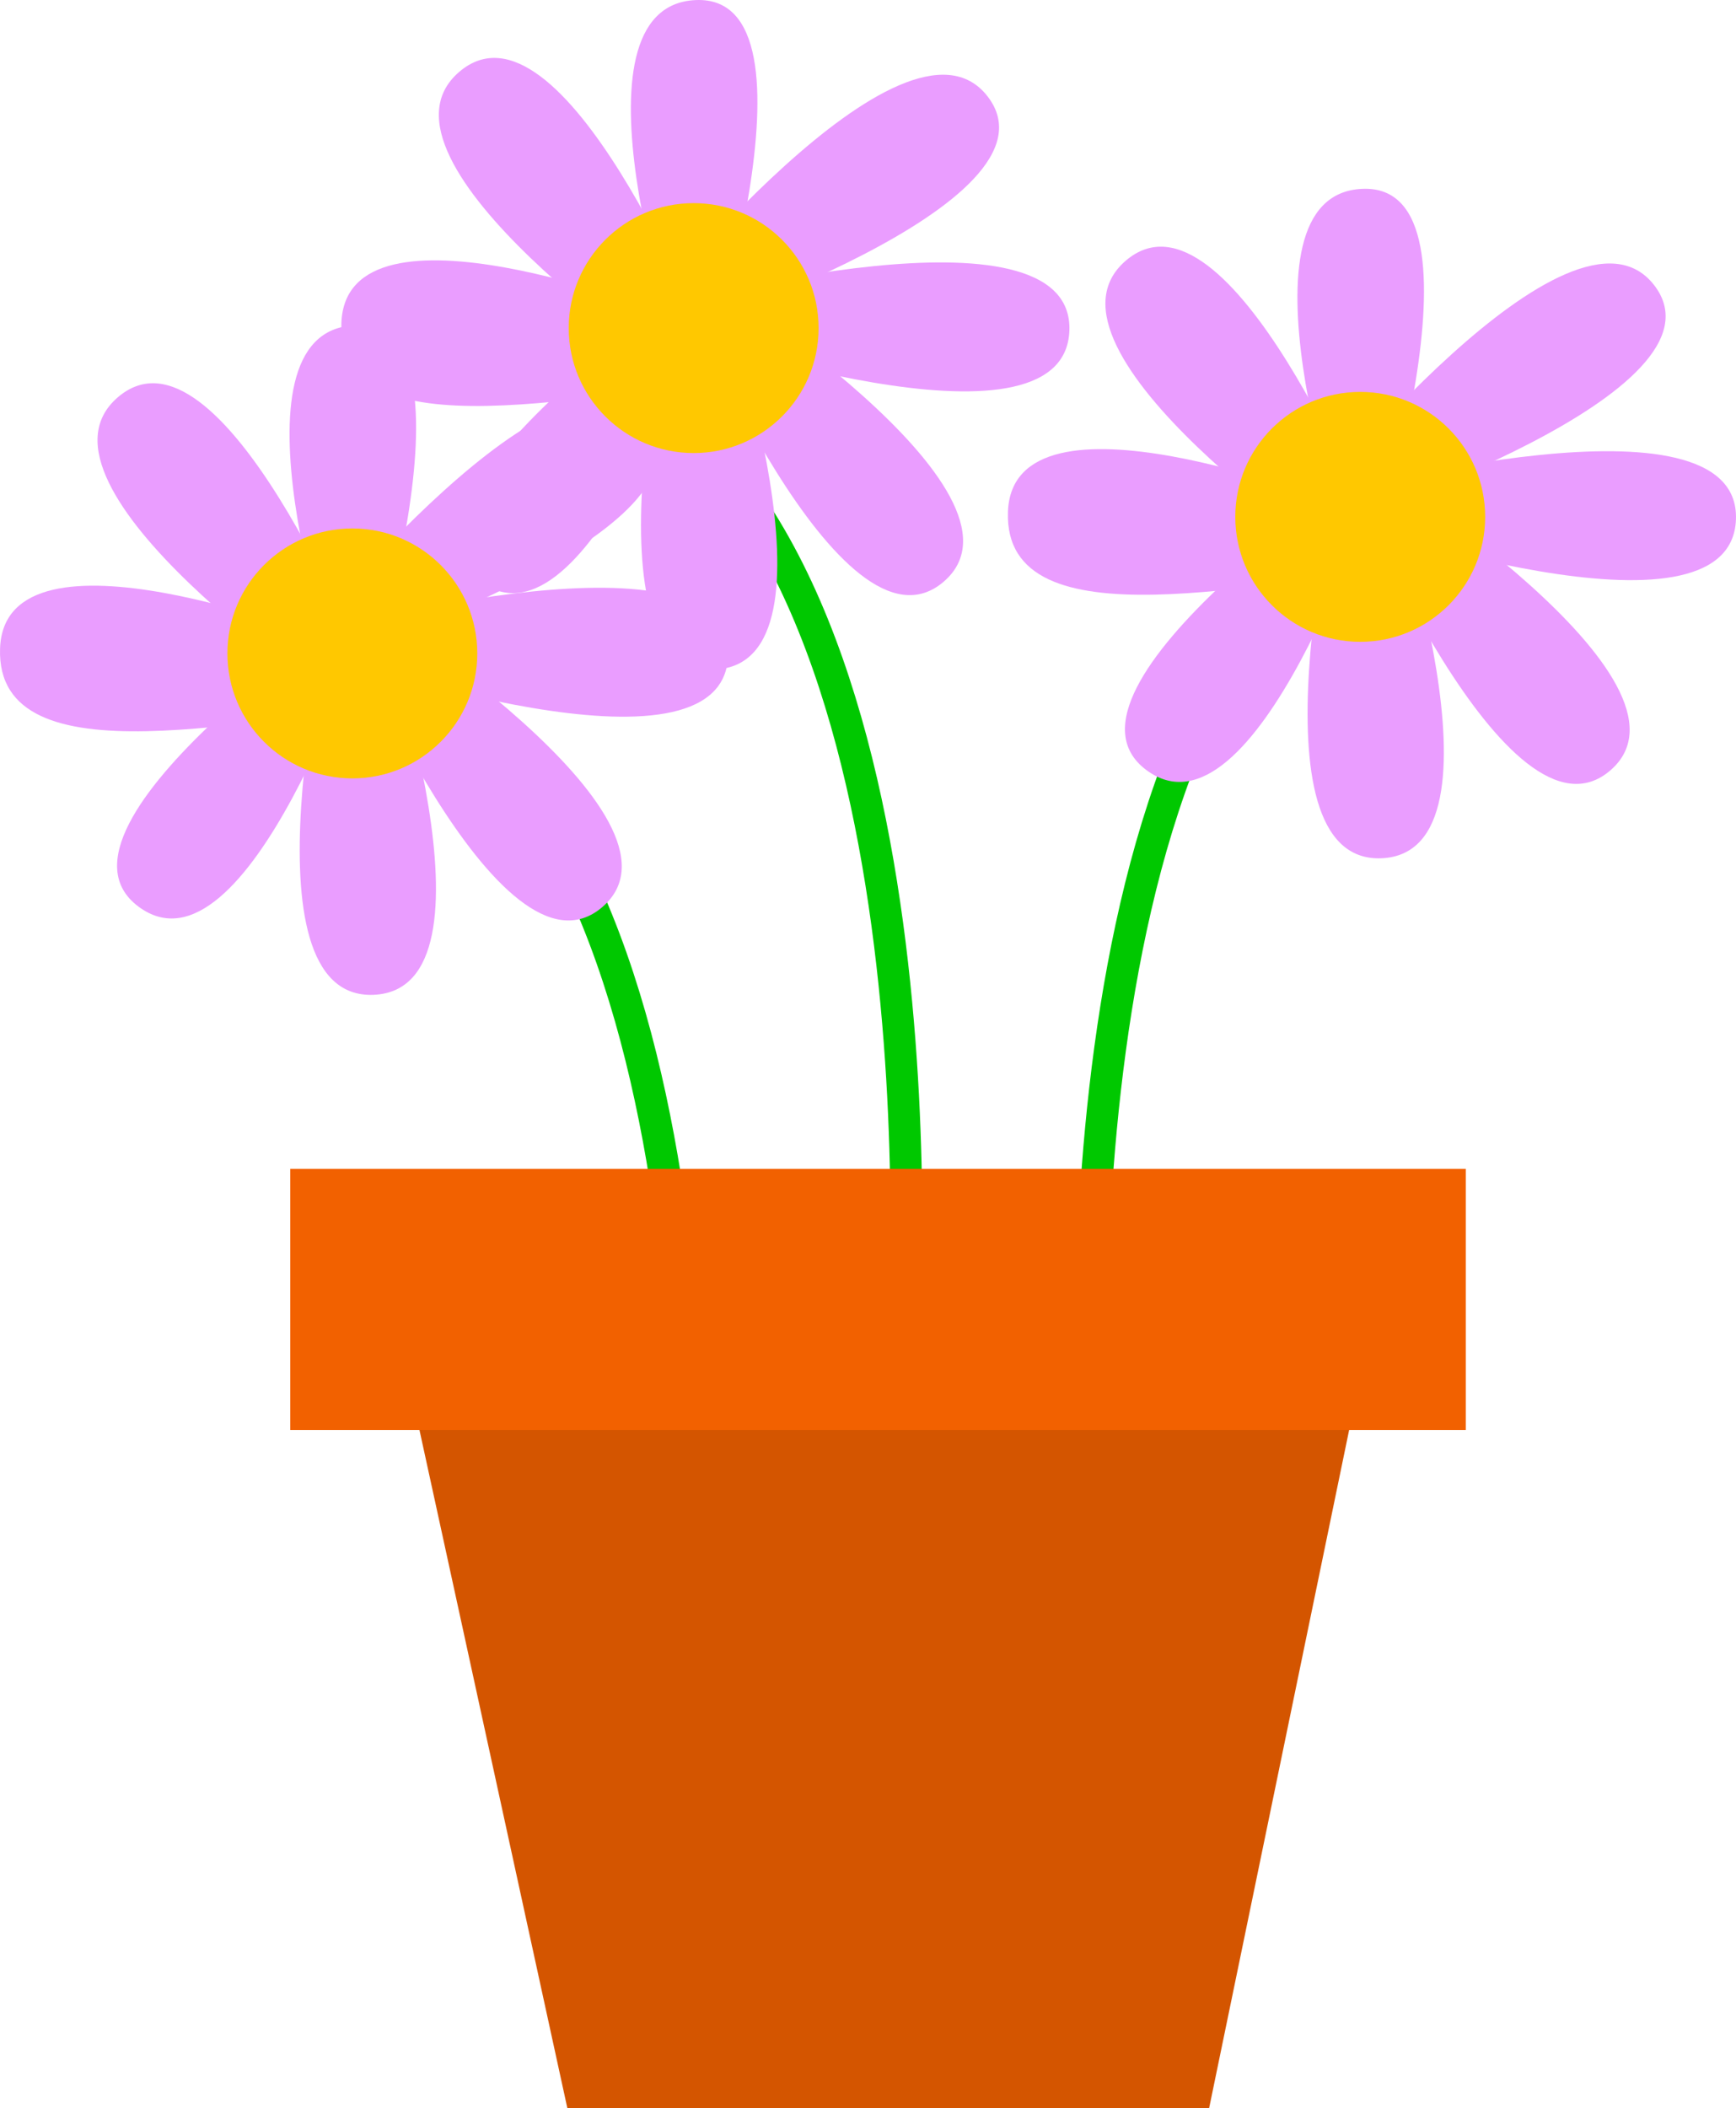 <?xml version="1.0" encoding="UTF-8" standalone="no"?>
<!-- Created with Inkscape (http://www.inkscape.org/) -->

<svg
   xmlns:dc="http://purl.org/dc/elements/1.1/"
   xmlns:cc="http://creativecommons.org/ns#"
   xmlns:rdf="http://www.w3.org/1999/02/22-rdf-syntax-ns#"
   xmlns:svg="http://www.w3.org/2000/svg"
   xmlns="http://www.w3.org/2000/svg"
   xmlns:sodipodi="http://sodipodi.sourceforge.net/DTD/sodipodi-0.dtd"
   xmlns:inkscape="http://www.inkscape.org/namespaces/inkscape"
   width="436.715"
   height="530.247"
   id="svg5552"
   version="1.1"
   inkscape:version="0.48.5 r10040"
   sodipodi:docname="vase.svg">
  <defs
     id="defs5554" />
  <sodipodi:namedview
     id="base"
     pagecolor="#ffffff"
     bordercolor="#666666"
     borderopacity="1.0"
     inkscape:pageopacity="0.0"
     inkscape:pageshadow="2"
     inkscape:zoom="0.98994949"
     inkscape:cx="215.56639"
     inkscape:cy="309.72628"
     inkscape:document-units="px"
     inkscape:current-layer="layer8"
     showgrid="false"
     fit-margin-top="0"
     fit-margin-left="0"
     fit-margin-right="0"
     fit-margin-bottom="0"
     inkscape:window-width="1440"
     inkscape:window-height="834"
     inkscape:window-x="0"
     inkscape:window-y="27"
     inkscape:window-maximized="1" />
  <g
     inkscape:groupmode="layer"
     id="layer7"
     inkscape:label="fusti"
     transform="translate(-126.98,-97.83)">
    <path
       style="fill:none;stroke:#00c800;stroke-width:8;stroke-linecap:butt;stroke-linejoin:miter;stroke-miterlimit:4;stroke-opacity:1;stroke-dasharray:none"
       d="m 300,506.648 c 0,0 12.857,-192.857 -71.429,-238.571"
       id="path6074"
       inkscape:connector-curvature="0"
       sodipodi:nodetypes="cc" />
    <path
       sodipodi:nodetypes="cc"
       inkscape:connector-curvature="0"
       id="path6076"
       d="m 354.286,432.362 c 0,0 12.857,-192.857 -71.429,-238.571"
       style="fill:none;stroke:#00c800;stroke-width:8;stroke-linecap:butt;stroke-linejoin:miter;stroke-miterlimit:4;stroke-opacity:1;stroke-dasharray:none" />
    <path
       style="fill:none;stroke:#00c800;stroke-width:8;stroke-linecap:butt;stroke-linejoin:miter;stroke-miterlimit:4;stroke-opacity:1;stroke-dasharray:none"
       d="m 402.131,463.791 c 0,0 -12.857,-192.857 71.429,-238.571"
       id="path6078"
       inkscape:connector-curvature="0"
       sodipodi:nodetypes="cc" />
  </g>
  <g
     inkscape:groupmode="layer"
     id="layer8"
     inkscape:label="flower"
     transform="translate(-126.98,-97.83)">
    <g
       id="g7234">
      <path
         sodipodi:nodetypes="czcc"
         inkscape:connector-curvature="0"
         id="path6083"
         d="m 220.536,247.705 c 0,0 -86.054,57.68 -58.753,78.118 27.301,20.437 56.978,-69.898 56.978,-69.898 z"
         style="fill:#ea9dff;fill-opacity:1;stroke:none" />
      <path
         style="fill:#ea9dff;fill-opacity:1;stroke:none"
         d="m 210.09,252.173 c 0,0 -23.208,97.27 10.866,95.861 34.074,-1.409 2.066,-93.761 2.066,-93.761 z"
         id="path6085"
         inkscape:connector-curvature="0"
         sodipodi:nodetypes="czcc" />
      <path
         sodipodi:nodetypes="czcc"
         inkscape:connector-curvature="0"
         id="path6095"
         d="m 217.445,277.043 c 0,0 32.804,-98.785 -1.269,-97.376 -34.074,1.409 -4.339,88.71 -4.339,88.71 z"
         style="fill:#ea9dff;fill-opacity:1;stroke:none" />
      <path
         sodipodi:nodetypes="czcc"
         inkscape:connector-curvature="0"
         id="path6087"
         d="m 213.648,254.029 c 0,0 39.101,94.186 64.905,71.888 C 304.357,303.62 218.601,249.361 218.601,249.361 z"
         style="fill:#ea9dff;fill-opacity:1;stroke:none" />
      <path
         style="fill:#ea9dff;fill-opacity:1;stroke:none"
         d="m 218.453,265.126 c 0,0 -36.07,-89.64 -61.874,-67.343 -25.804,22.297 55.406,76.809 55.406,76.809 z"
         id="path6097"
         inkscape:connector-curvature="0"
         sodipodi:nodetypes="czcc" />
      <path
         style="fill:#ea9dff;fill-opacity:1;stroke:none"
         d="m 212.259,263.372 c 0,0 96.69,33.497 97.877,-0.586 1.186,-34.082 -99.829,-6.78 -99.829,-6.78 z"
         id="path6089"
         inkscape:connector-curvature="0"
         sodipodi:nodetypes="czcc" />
      <path
         sodipodi:nodetypes="czcc"
         inkscape:connector-curvature="0"
         id="path6099"
         d="m 208.71,258.561 c 0,0 -80.528,-31.729 -81.714,2.353 -1.186,34.082 64.57,16.818 104.628,13.851 z"
         style="fill:#ea9dff;fill-opacity:1;stroke:none" />
      <path
         sodipodi:nodetypes="czcc"
         inkscape:connector-curvature="0"
         id="path6091"
         d="m 211.246,263.309 c 0,0 99.179,-32.437 78.313,-59.412 -20.865,-26.975 -86.204,54.95 -86.204,54.95 z"
         style="fill:#ea9dff;fill-opacity:1;stroke:none" />
      <path
         transform="translate(71.332,131.236)"
         d="m 175.714,130.934 c 0,17.358 -14.071,31.429 -31.429,31.429 -17.358,0 -31.429,-14.071 -31.429,-31.429 0,-17.358 14.071,-31.429 31.429,-31.429 17.358,0 31.429,14.071 31.429,31.429 z"
         sodipodi:ry="31.428572"
         sodipodi:rx="31.428572"
         sodipodi:cy="130.93361"
         sodipodi:cx="144.28572"
         id="path6081"
         style="fill:#ffc800;fill-opacity:1;stroke:none"
         sodipodi:type="arc" />
    </g>
    <g
       id="g7245"
       transform="translate(85.863,-81.822)">
      <path
         style="fill:#ea9dff;fill-opacity:1;stroke:none"
         d="m 220.536,247.705 c 0,0 -86.054,57.68 -58.753,78.118 27.301,20.437 56.978,-69.898 56.978,-69.898 z"
         id="path7247"
         inkscape:connector-curvature="0"
         sodipodi:nodetypes="czcc" />
      <path
         sodipodi:nodetypes="czcc"
         inkscape:connector-curvature="0"
         id="path7249"
         d="m 210.09,252.173 c 0,0 -23.208,97.27 10.866,95.861 34.074,-1.409 2.066,-93.761 2.066,-93.761 z"
         style="fill:#ea9dff;fill-opacity:1;stroke:none" />
      <path
         style="fill:#ea9dff;fill-opacity:1;stroke:none"
         d="m 217.445,277.043 c 0,0 32.804,-98.785 -1.269,-97.376 -34.074,1.409 -4.339,88.71 -4.339,88.71 z"
         id="path7251"
         inkscape:connector-curvature="0"
         sodipodi:nodetypes="czcc" />
      <path
         style="fill:#ea9dff;fill-opacity:1;stroke:none"
         d="m 213.648,254.029 c 0,0 39.101,94.186 64.905,71.888 C 304.357,303.62 218.601,249.361 218.601,249.361 z"
         id="path7253"
         inkscape:connector-curvature="0"
         sodipodi:nodetypes="czcc" />
      <path
         sodipodi:nodetypes="czcc"
         inkscape:connector-curvature="0"
         id="path7255"
         d="m 218.453,265.126 c 0,0 -36.07,-89.64 -61.874,-67.343 -25.804,22.297 55.406,76.809 55.406,76.809 z"
         style="fill:#ea9dff;fill-opacity:1;stroke:none" />
      <path
         sodipodi:nodetypes="czcc"
         inkscape:connector-curvature="0"
         id="path7257"
         d="m 212.259,263.372 c 0,0 96.69,33.497 97.877,-0.586 1.186,-34.082 -99.829,-6.78 -99.829,-6.78 z"
         style="fill:#ea9dff;fill-opacity:1;stroke:none" />
      <path
         style="fill:#ea9dff;fill-opacity:1;stroke:none"
         d="m 208.71,258.561 c 0,0 -80.528,-31.729 -81.714,2.353 -1.186,34.082 64.57,16.818 104.628,13.851 z"
         id="path7259"
         inkscape:connector-curvature="0"
         sodipodi:nodetypes="czcc" />
      <path
         style="fill:#ea9dff;fill-opacity:1;stroke:none"
         d="m 211.246,263.309 c 0,0 99.179,-32.437 78.313,-59.412 -20.865,-26.975 -86.204,54.95 -86.204,54.95 z"
         id="path7261"
         inkscape:connector-curvature="0"
         sodipodi:nodetypes="czcc" />
      <path
         sodipodi:type="arc"
         style="fill:#ffc800;fill-opacity:1;stroke:none"
         id="path7263"
         sodipodi:cx="144.28572"
         sodipodi:cy="130.93361"
         sodipodi:rx="31.428572"
         sodipodi:ry="31.428572"
         d="m 175.714,130.934 c 0,17.358 -14.071,31.429 -31.429,31.429 -17.358,0 -31.429,-14.071 -31.429,-31.429 0,-17.358 14.071,-31.429 31.429,-31.429 17.358,0 31.429,14.071 31.429,31.429 z"
         transform="translate(71.332,131.236)" />
    </g>
    <g
       id="g7265"
       transform="translate(253.548,-34.345)">
      <path
         sodipodi:nodetypes="czcc"
         inkscape:connector-curvature="0"
         id="path7267"
         d="m 220.536,247.705 c 0,0 -86.054,57.68 -58.753,78.118 27.301,20.437 56.978,-69.898 56.978,-69.898 z"
         style="fill:#ea9dff;fill-opacity:1;stroke:none" />
      <path
         style="fill:#ea9dff;fill-opacity:1;stroke:none"
         d="m 210.09,252.173 c 0,0 -23.208,97.27 10.866,95.861 34.074,-1.409 2.066,-93.761 2.066,-93.761 z"
         id="path7269"
         inkscape:connector-curvature="0"
         sodipodi:nodetypes="czcc" />
      <path
         sodipodi:nodetypes="czcc"
         inkscape:connector-curvature="0"
         id="path7271"
         d="m 217.445,277.043 c 0,0 32.804,-98.785 -1.269,-97.376 -34.074,1.409 -4.339,88.71 -4.339,88.71 z"
         style="fill:#ea9dff;fill-opacity:1;stroke:none" />
      <path
         sodipodi:nodetypes="czcc"
         inkscape:connector-curvature="0"
         id="path7273"
         d="m 213.648,254.029 c 0,0 39.101,94.186 64.905,71.888 C 304.357,303.62 218.601,249.361 218.601,249.361 z"
         style="fill:#ea9dff;fill-opacity:1;stroke:none" />
      <path
         style="fill:#ea9dff;fill-opacity:1;stroke:none"
         d="m 218.453,265.126 c 0,0 -36.07,-89.64 -61.874,-67.343 -25.804,22.297 55.406,76.809 55.406,76.809 z"
         id="path7275"
         inkscape:connector-curvature="0"
         sodipodi:nodetypes="czcc" />
      <path
         style="fill:#ea9dff;fill-opacity:1;stroke:none"
         d="m 212.259,263.372 c 0,0 96.69,33.497 97.877,-0.586 1.186,-34.082 -99.829,-6.78 -99.829,-6.78 z"
         id="path7277"
         inkscape:connector-curvature="0"
         sodipodi:nodetypes="czcc" />
      <path
         sodipodi:nodetypes="czcc"
         inkscape:connector-curvature="0"
         id="path7279"
         d="m 208.71,258.561 c 0,0 -80.528,-31.729 -81.714,2.353 -1.186,34.082 64.57,16.818 104.628,13.851 z"
         style="fill:#ea9dff;fill-opacity:1;stroke:none" />
      <path
         sodipodi:nodetypes="czcc"
         inkscape:connector-curvature="0"
         id="path7281"
         d="m 211.246,263.309 c 0,0 99.179,-32.437 78.313,-59.412 -20.865,-26.975 -86.204,54.95 -86.204,54.95 z"
         style="fill:#ea9dff;fill-opacity:1;stroke:none" />
      <path
         transform="translate(71.332,131.236)"
         d="m 175.714,130.934 c 0,17.358 -14.071,31.429 -31.429,31.429 -17.358,0 -31.429,-14.071 -31.429,-31.429 0,-17.358 14.071,-31.429 31.429,-31.429 17.358,0 31.429,14.071 31.429,31.429 z"
         sodipodi:ry="31.428572"
         sodipodi:rx="31.428572"
         sodipodi:cy="130.93361"
         sodipodi:cx="144.28572"
         id="path7283"
         style="fill:#ffc800;fill-opacity:1;stroke:none"
         sodipodi:type="arc" />
    </g>
  </g>
  <g
     inkscape:label="vaso"
     inkscape:groupmode="layer"
     id="layer1"
     transform="translate(-126.98,-97.83)">
    <path
       style="fill:#d45500;stroke:none"
       d="m 269.714,628.076 161.429,0 47.066,-227.903 -258.209,0 z"
       id="path5560"
       inkscape:connector-curvature="0"
       sodipodi:nodetypes="ccccc" />
    <path
       style="fill:#f26100;fill-opacity:1;fill-rule:nonzero;stroke:none"
       d="m 200,391.791 295.714,0 0,65.714 -295.714,0 z"
       id="rect5562"
       inkscape:connector-curvature="0"
       sodipodi:nodetypes="ccccc" />
  </g>
</svg>
